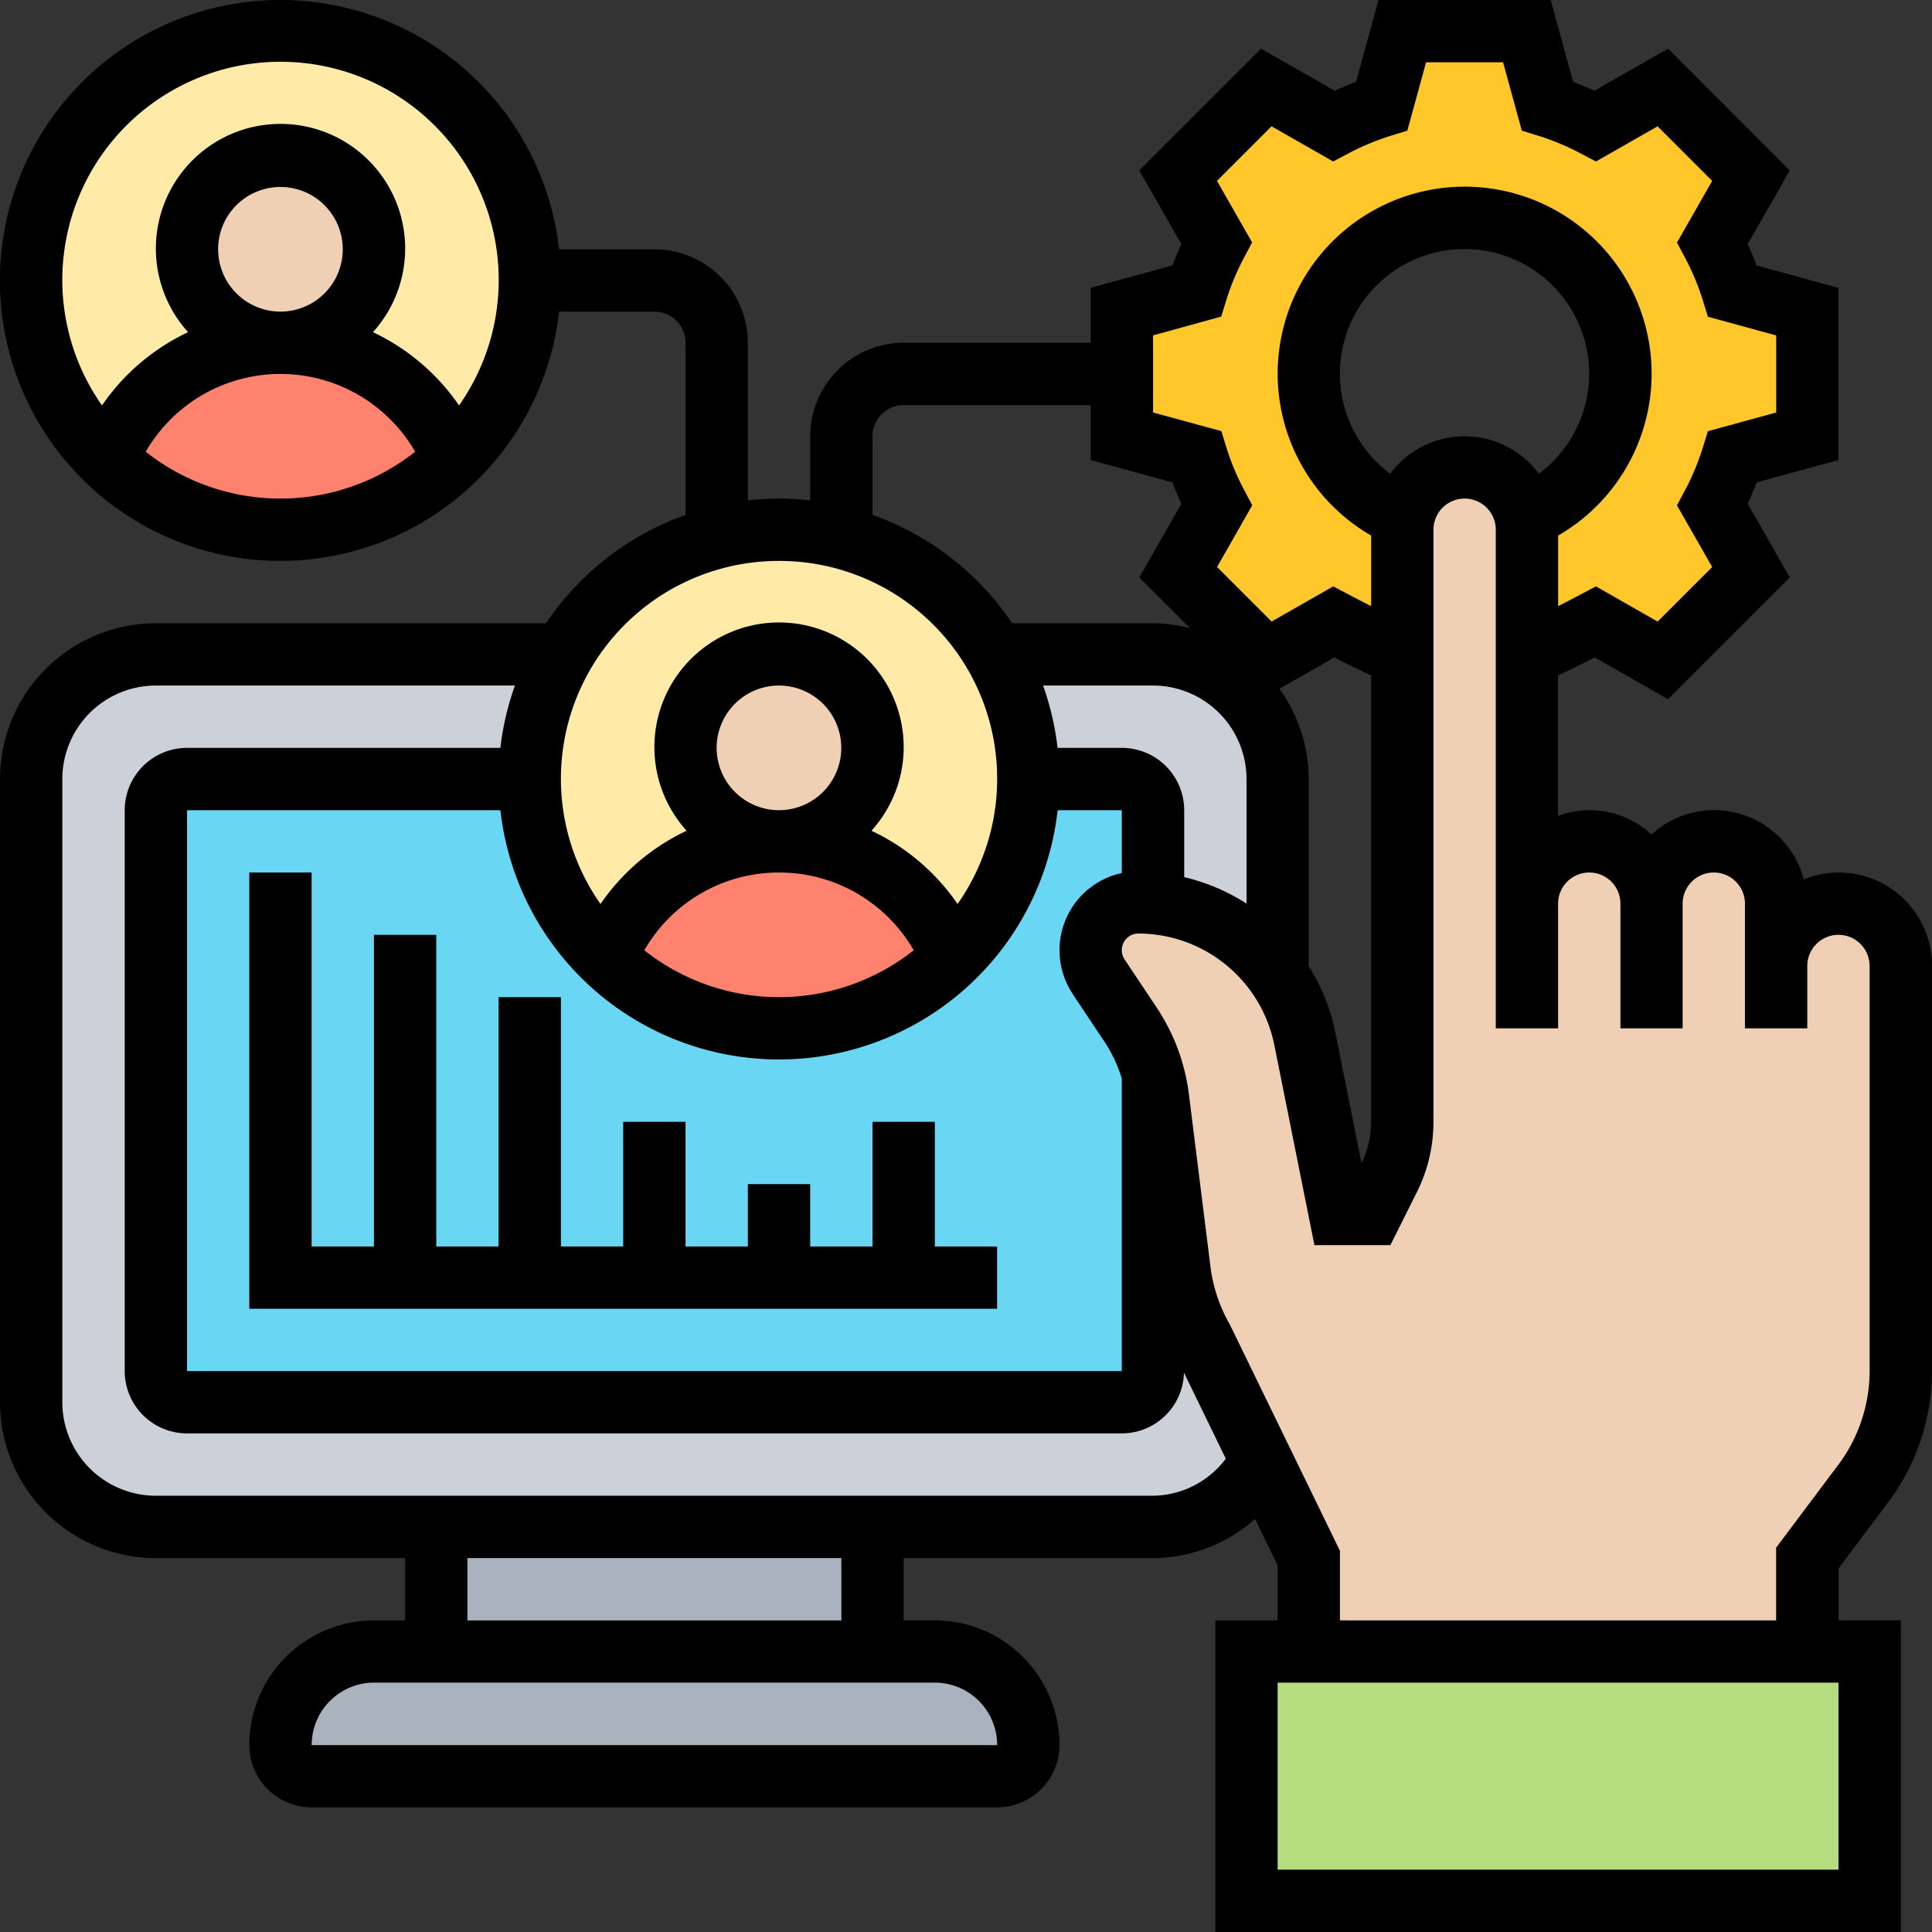 <svg xmlns="http://www.w3.org/2000/svg" xmlns:xlink="http://www.w3.org/1999/xlink" width="85" height="85" viewBox="0 0 85 85">
  <rect x="0" y="0" width="85" height="85" fill="#333333" stroke="none"/>
  <defs>
    <clipPath id="clip-path">
      <rect id="Rectángulo_403312" data-name="Rectángulo 403312" width="85" height="85" transform="translate(854.051 4116)" fill="#fff" stroke="#707070" stroke-width="1"/>
    </clipPath>
  </defs>
  <g id="Enmascarar_grupo_1098710" data-name="Enmascarar grupo 1098710" transform="translate(-854.051 -4116)" clip-path="url(#clip-path)">
    <g id="administracion_1_" data-name="administracion (1)" transform="translate(852.68 4114.629)">
      <path id="Trazado_912666" data-name="Trazado 912666" d="M20.565,68.548H39.758v5.484H20.565Z" fill="#aab2bd"/>
      <path id="Trazado_912667" data-name="Trazado 912667" d="M45.406,75.239a4.1,4.1,0,0,1,1.206,2.906,1.375,1.375,0,0,1-1.371,1.371H15.081a1.375,1.375,0,0,1-1.371-1.371,4.107,4.107,0,0,1,4.113-4.113H42.5A4.1,4.1,0,0,1,45.406,75.239Z" fill="#aab2bd"/>
      <path id="Trazado_912668" data-name="Trazado 912668" d="M52.1,68.548H8.226a5.484,5.484,0,0,1-5.484-5.484V35.645a5.484,5.484,0,0,1,5.484-5.484H52.1a5.484,5.484,0,0,1,5.484,5.484V63.065A5.484,5.484,0,0,1,52.1,68.548Z" fill="#ccd1d9"/>
      <circle id="Elipse_11527" data-name="Elipse 11527" cx="10.968" cy="10.968" r="10.968" transform="translate(2.742 2.742)" fill="#ffeaa7"/>
      <path id="Trazado_912669" data-name="Trazado 912669" d="M13.71,16.452a8.216,8.216,0,0,1,7.623,5.141,10.96,10.96,0,0,1-15.245,0A8.216,8.216,0,0,1,13.71,16.452Z" fill="#ff826e"/>
      <path id="Trazado_912670" data-name="Trazado 912670" d="M50.726,63.065H9.6a1.371,1.371,0,0,1-1.371-1.371V37.016A1.371,1.371,0,0,1,9.6,35.645H50.726A1.371,1.371,0,0,1,52.1,37.016V61.694A1.371,1.371,0,0,1,50.726,63.065Z" fill="#69d6f4"/>
      <circle id="Elipse_11528" data-name="Elipse 11528" cx="10.968" cy="10.968" r="10.968" transform="translate(24.677 24.677)" fill="#ffeaa7"/>
      <path id="Trazado_912671" data-name="Trazado 912671" d="M35.645,38.387a8.216,8.216,0,0,1,7.623,5.141,10.96,10.96,0,0,1-15.245,0A8.216,8.216,0,0,1,35.645,38.387Z" fill="#ff826e"/>
      <circle id="Elipse_11529" data-name="Elipse 11529" cx="4.113" cy="4.113" r="4.113" transform="translate(9.597 8.226)" fill="#f0d0b4"/>
      <circle id="Elipse_11530" data-name="Elipse 11530" cx="4.113" cy="4.113" r="4.113" transform="translate(31.532 30.161)" fill="#f0d0b4"/>
      <path id="Trazado_912672" data-name="Trazado 912672" d="M80.887,15.081v5.484l-3.29.9a12.934,12.934,0,0,1-.877,2.111l1.686,2.961-3.88,3.88-2.961-1.686a26.366,26.366,0,0,1-3.016,1.426V24.677a2.283,2.283,0,0,0-.055-.535v-.014a6.855,6.855,0,1,0-5.374,0,2.4,2.4,0,0,0-.055.548v5.484a26.367,26.367,0,0,1-3.016-1.426l-2.961,1.686-.26-.26-3.619-3.619,1.686-2.961a12.934,12.934,0,0,1-.877-2.111l-3.29-.9V15.081l3.29-.9a12.934,12.934,0,0,1,.877-2.111L53.207,9.1l3.88-3.88L60.048,6.91a12.934,12.934,0,0,1,2.111-.877l.9-3.29h5.484l.9,3.29a12.934,12.934,0,0,1,2.111.877l2.961-1.686,3.88,3.88-1.686,2.961a12.934,12.934,0,0,1,.877,2.111Z" fill="#ffc729"/>
      <path id="Trazado_912673" data-name="Trazado 912673" d="M83.629,74.032V85H56.21V74.032H83.629Z" fill="#b4dd7f"/>
      <path id="Trazado_912674" data-name="Trazado 912674" d="M79.516,43.871a2.75,2.75,0,0,1,2.742-2.742A2.762,2.762,0,0,1,85,43.871V61.694a8.215,8.215,0,0,1-1.645,4.935l-2.468,3.29v4.113H58.952V69.919L56.9,65.683l-2.6-5.36a8.161,8.161,0,0,1-1.028-3.057l-.946-7.6a5.077,5.077,0,0,0-.219-1.028,6.776,6.776,0,0,0-.973-2.18l-1.412-2.125a2.051,2.051,0,0,1-.356-1.165,2.1,2.1,0,0,1,2.111-2.1c.219,0,.425.014.631.027A7.458,7.458,0,0,1,57.4,44.008a7.3,7.3,0,0,1,1.371,3.057l1.549,7.719h1.371l.8-1.59a5.427,5.427,0,0,0,.576-2.454V24.677a2.4,2.4,0,0,1,.055-.548,2.761,2.761,0,0,1,2.687-2.194,2.681,2.681,0,0,1,1.933.809,2.653,2.653,0,0,1,.754,1.385v.014a2.284,2.284,0,0,1,.055.535V41.129a2.75,2.75,0,0,1,2.742-2.742,2.762,2.762,0,0,1,2.742,2.742,2.75,2.75,0,0,1,2.742-2.742,2.762,2.762,0,0,1,2.742,2.742Z" fill="#f0d0b4"/>
      <path id="Trazado_912675" data-name="Trazado 912675" d="M84.452,67.452a9.649,9.649,0,0,0,1.919-5.758V43.871a4.1,4.1,0,0,0-5.643-3.811,4.077,4.077,0,0,0-6.7-1.974,3.986,3.986,0,0,0-4.113-.817V31.084c.5-.223,1.052-.5,1.616-.79l3.227,1.84,5.356-5.358-1.852-3.242c.143-.31.274-.624.392-.939l3.6-.984V14.035l-3.6-.984c-.118-.315-.25-.629-.392-.939l1.852-3.242L74.763,3.511,71.518,5.362c-.311-.143-.624-.274-.938-.392l-.984-3.6H62.018l-.984,3.6c-.314.118-.628.248-.939.392L56.851,3.511,51.495,8.869l1.852,3.242c-.143.31-.274.624-.392.939l-3.6.984v2.417H41.129a4.118,4.118,0,0,0-4.113,4.113v2.823a11.659,11.659,0,0,0-2.742,0V16.452a4.118,4.118,0,0,0-4.113-4.113H25.968a12.339,12.339,0,1,0,0,2.742h4.194a1.372,1.372,0,0,1,1.371,1.371v7.575a12.39,12.39,0,0,0-6.139,4.764H8.226a6.863,6.863,0,0,0-6.855,6.855V63.065a6.863,6.863,0,0,0,6.855,6.855H19.194v2.742H17.823a5.489,5.489,0,0,0-5.484,5.484,2.745,2.745,0,0,0,2.742,2.742H45.242a2.745,2.745,0,0,0,2.742-2.742A5.489,5.489,0,0,0,42.5,72.661H41.129V69.919H52.1A6.788,6.788,0,0,0,56.589,68.2l.991,2.037v2.427H54.839v13.71H85V72.661H82.258V70.376ZM7.784,21.245a6.841,6.841,0,0,1,11.851,0,9.545,9.545,0,0,1-11.851,0Zm3.183-8.906a2.742,2.742,0,1,1,2.742,2.742A2.745,2.745,0,0,1,10.968,12.339Zm10.6,6.869a9.518,9.518,0,0,0-3.788-3.223,5.484,5.484,0,1,0-8.133,0,9.518,9.518,0,0,0-3.788,3.223,9.6,9.6,0,1,1,15.709,0Zm27,25.9,1.411,2.117a6.1,6.1,0,0,1,.747,1.6V61.694H9.6V37.016H23.387a12.334,12.334,0,0,0,24.516,0h2.823v2.765A3.472,3.472,0,0,0,48.568,45.1ZM32.9,34.274a2.742,2.742,0,1,1,2.742,2.742A2.745,2.745,0,0,1,32.9,34.274Zm2.742,5.484A6.818,6.818,0,0,1,41.57,43.18a9.545,9.545,0,0,1-11.851,0,6.818,6.818,0,0,1,5.925-3.422Zm15.081-5.484H47.9a12.251,12.251,0,0,0-.639-2.742H52.1a4.118,4.118,0,0,1,4.113,4.113v5.48a8.783,8.783,0,0,0-2.742-1.163V37.016a2.745,2.745,0,0,0-2.742-2.742Zm6.936-2.6,2.417-1.378c.55.285,1.112.562,1.616.79V50.745a4.112,4.112,0,0,1-.42,1.808l-1.15-5.75a8.793,8.793,0,0,0-1.175-2.932h0V35.645a6.8,6.8,0,0,0-1.29-3.973Zm4.875-9.462a5.483,5.483,0,1,1,6.54,0,4.071,4.071,0,0,0-6.54,0ZM52.1,16.127,55.1,15.3l.221-.72a10.978,10.978,0,0,1,.784-1.877l.354-.666L54.913,9.328l2.4-2.4,2.713,1.548.666-.352a10.794,10.794,0,0,1,1.878-.783l.718-.222.825-3.007H67.5l.824,3.007.718.222a10.976,10.976,0,0,1,1.88.784l.665.351L74.3,6.929l2.4,2.4-1.549,2.713.354.666a10.869,10.869,0,0,1,.784,1.877l.221.72,3.007.823v3.392l-3.007.823-.221.72a10.978,10.978,0,0,1-.784,1.877l-.354.666L76.7,26.317l-2.4,2.4-2.713-1.548-.665.351c-.369.195-.7.367-1,.521V24.934a8.226,8.226,0,1,0-8.226,0V28.04c-.292-.148-.618-.317-1-.52l-.666-.352-2.713,1.548-2.4-2.4L56.465,23.6l-.354-.666a10.869,10.869,0,0,1-.784-1.877l-.221-.72L52.1,19.518ZM39.758,20.565a1.372,1.372,0,0,1,1.371-1.371h8.226v2.417l3.6.984c.118.315.25.629.392.939l-1.852,3.242,2.231,2.231A6.779,6.779,0,0,0,52.1,28.79H45.9a12.39,12.39,0,0,0-6.139-4.764Zm-4.113,5.484A9.584,9.584,0,0,1,43.5,41.143a9.518,9.518,0,0,0-3.788-3.223,5.484,5.484,0,1,0-8.133,0,9.518,9.518,0,0,0-3.788,3.223,9.584,9.584,0,0,1,7.854-15.094Zm9.6,52.1-30.161,0v0A2.745,2.745,0,0,1,17.823,75.4H42.5A2.745,2.745,0,0,1,45.242,78.145Zm-6.855-5.484H21.935V69.919H38.387ZM52.1,67.177H8.226a4.118,4.118,0,0,1-4.113-4.113V35.645a4.118,4.118,0,0,1,4.113-4.113h15.8a12.177,12.177,0,0,0-.639,2.742H9.6a2.745,2.745,0,0,0-2.742,2.742V61.694A2.745,2.745,0,0,0,9.6,64.435H50.726a2.742,2.742,0,0,0,2.735-2.672l1.84,3.784a4.06,4.06,0,0,1-3.2,1.63ZM82.258,83.629H57.581V75.4H82.258ZM60.323,72.661V69.6l-4.848-9.963a6.77,6.77,0,0,1-.85-2.549l-.949-7.587a8.855,8.855,0,0,0-1.415-3.8l-1.412-2.118a.733.733,0,0,1,.61-1.141,6.113,6.113,0,0,1,5.976,4.9L59.2,56.152h3.342l1.171-2.343a6.892,6.892,0,0,0,.724-3.064V24.677a1.371,1.371,0,1,1,2.742,0V46.613h2.742V41.129a1.371,1.371,0,1,1,2.742,0v5.484H75.4V41.129a1.371,1.371,0,1,1,2.742,0v5.484h2.742V43.871a1.371,1.371,0,1,1,2.742,0V61.694a6.893,6.893,0,0,1-1.371,4.113l-2.742,3.656v3.2Z"/>
      <path id="Trazado_912676" data-name="Trazado 912676" d="M42.5,50.726H39.758V56.21H37.016V53.468H34.274V56.21H31.532V50.726H28.79V56.21H26.048V45.242H23.306V56.21H20.565V42.5H17.823V56.21H15.081V39.758H12.339V58.952h32.9V56.21H42.5Z"/>
    </g>
  </g>
</svg>
